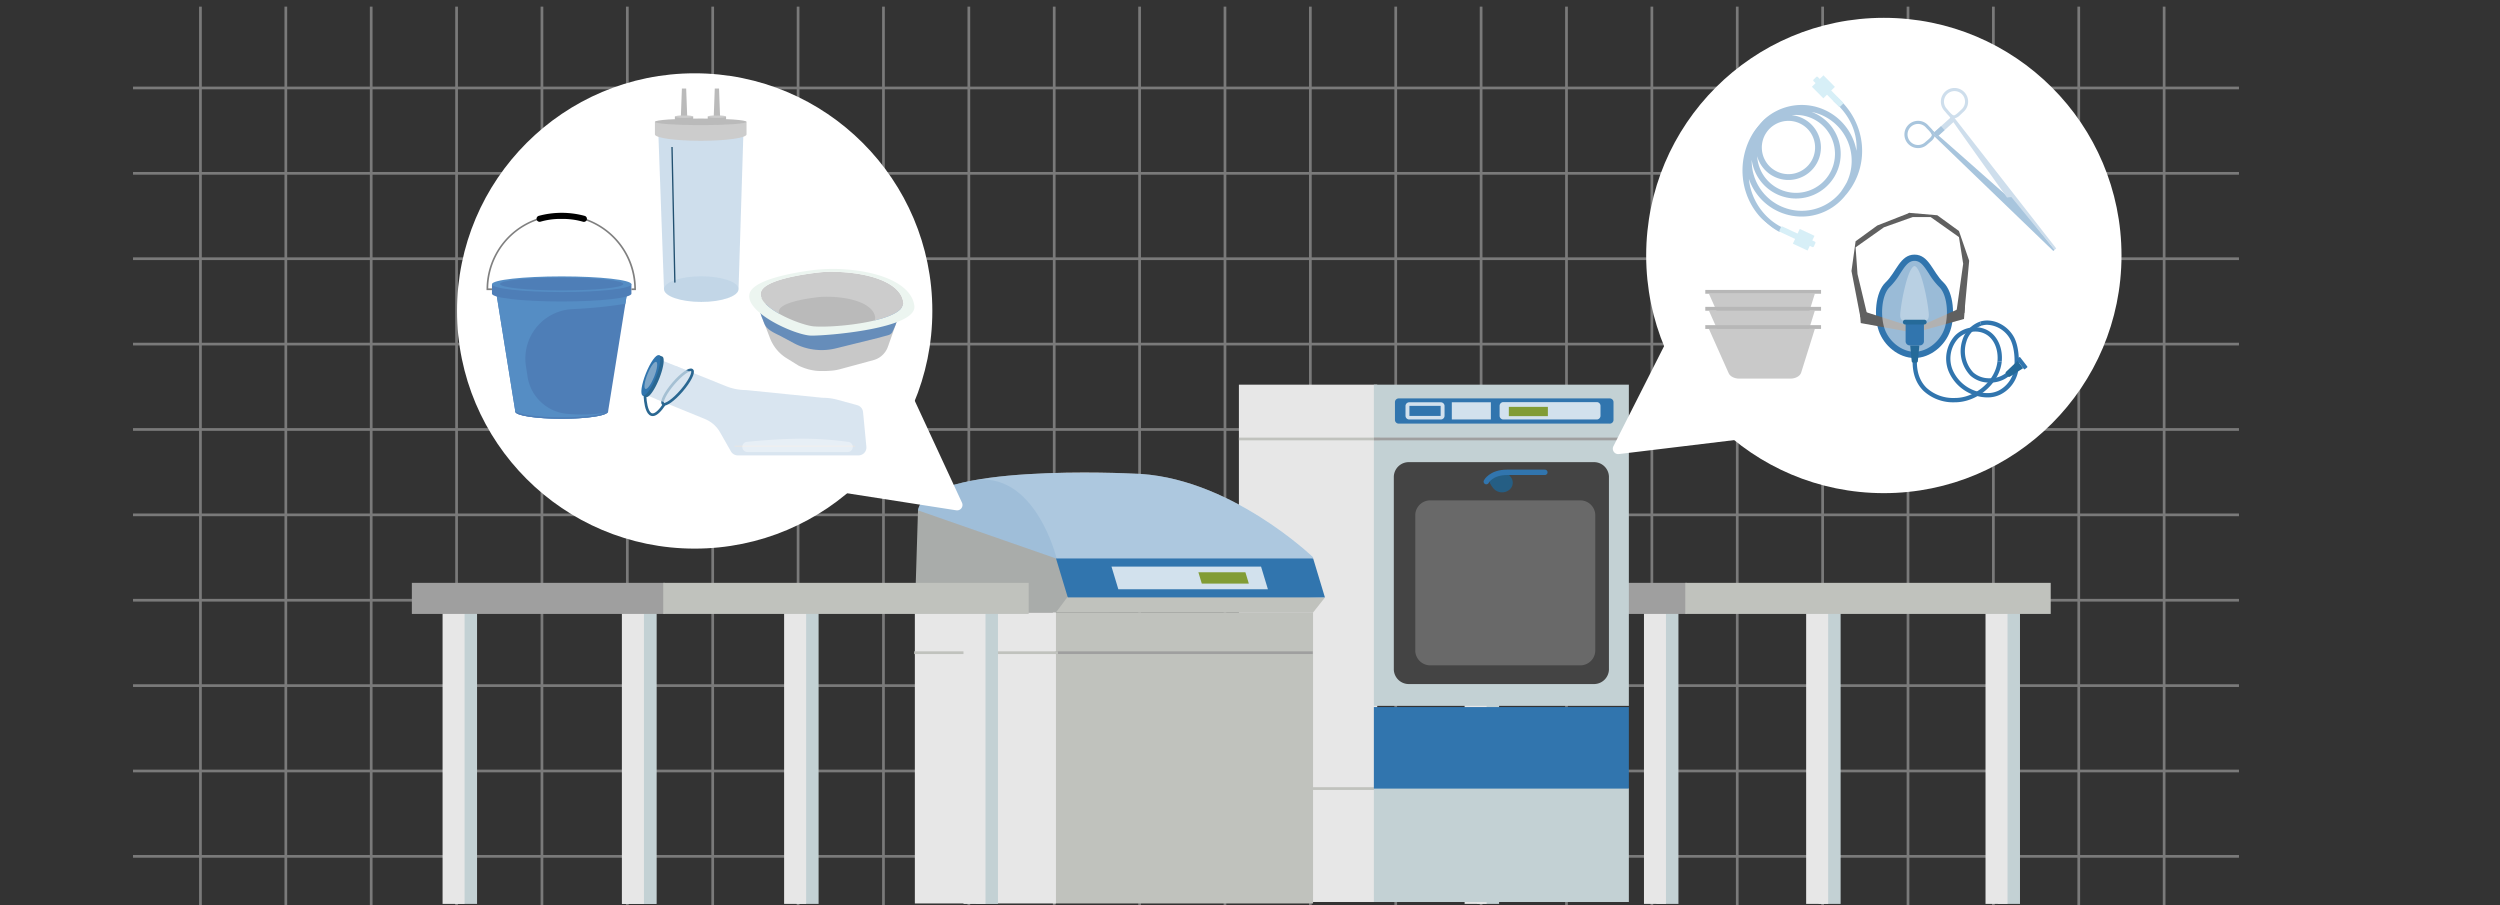 <svg xmlns="http://www.w3.org/2000/svg" xmlns:xlink="http://www.w3.org/1999/xlink" width="925" height="334.906" viewBox="0 0 925 334.906">
  <rect x="0" y="0" width="925" height="334.906" fill="#333333" stroke="none"/>
  <defs>
    <clipPath id="clip-path">
      <rect id="Rectangle_793" data-name="Rectangle 793" width="144.284" height="191.413" fill="none"/>
    </clipPath>
    <clipPath id="clip-path-4">
      <rect id="Rectangle_781" data-name="Rectangle 781" width="94.35" height="30.159" fill="none"/>
    </clipPath>
    <clipPath id="clip-path-5">
      <rect id="Rectangle_782" data-name="Rectangle 782" width="79.593" height="82.1" fill="none"/>
    </clipPath>
    <clipPath id="clip-path-6">
      <rect id="Rectangle_783" data-name="Rectangle 783" width="66.589" height="61.028" fill="none"/>
    </clipPath>
    <clipPath id="clip-path-7">
      <rect id="Rectangle_784" data-name="Rectangle 784" width="80.862" height="9.323" fill="none"/>
    </clipPath>
    <clipPath id="clip-path-8">
      <rect id="Rectangle_786" data-name="Rectangle 786" width="14.446" height="6.36" fill="none"/>
    </clipPath>
    <clipPath id="clip-path-9">
      <rect id="Rectangle_787" data-name="Rectangle 787" width="37.326" height="6.425" fill="none"/>
    </clipPath>
    <clipPath id="clip-path-11">
      <rect id="Rectangle_790" data-name="Rectangle 790" width="14.446" height="3.429" fill="none"/>
    </clipPath>
    <clipPath id="clip-path-12">
      <rect id="Rectangle_791" data-name="Rectangle 791" width="8.574" height="7.892" fill="none"/>
    </clipPath>
    <clipPath id="clip-path-13">
      <rect id="Rectangle_811" data-name="Rectangle 811" width="151.963" height="159.444" fill="none"/>
    </clipPath>
    <clipPath id="clip-path-15">
      <rect id="Rectangle_799" data-name="Rectangle 799" width="146.203" height="37.706" fill="none"/>
    </clipPath>
    <clipPath id="clip-path-16">
      <rect id="Rectangle_800" data-name="Rectangle 800" width="64.494" height="33.077" fill="none"/>
    </clipPath>
    <clipPath id="clip-path-21">
      <rect id="Rectangle_806" data-name="Rectangle 806" width="99.495" height="14.401" fill="none"/>
    </clipPath>
    <clipPath id="clip-path-22">
      <rect id="Rectangle_808" data-name="Rectangle 808" width="57.871" height="8.376" fill="none"/>
    </clipPath>
    <clipPath id="clip-path-23">
      <rect id="Rectangle_809" data-name="Rectangle 809" width="18.669" height="4.197" fill="none"/>
    </clipPath>
    <clipPath id="clip-path-24">
      <rect id="Rectangle_1565" data-name="Rectangle 1565" width="83.272" height="37.111" fill="none"/>
    </clipPath>
    <clipPath id="clip-path-26">
      <rect id="Rectangle_1562" data-name="Rectangle 1562" width="4.706" height="10.066" fill="none"/>
    </clipPath>
    <clipPath id="clip-path-27">
      <rect id="Rectangle_1563" data-name="Rectangle 1563" width="13.184" height="13.575" fill="#d9e5f0"/>
    </clipPath>
    <clipPath id="clip-path-28">
      <rect id="Rectangle_1567" data-name="Rectangle 1567" width="33.902" height="78.949" fill="none"/>
    </clipPath>
    <clipPath id="clip-path-29">
      <rect id="Rectangle_1571" data-name="Rectangle 1571" width="61.123" height="37.796" fill="none"/>
    </clipPath>
    <clipPath id="clip-path-31">
      <rect id="Rectangle_1568" data-name="Rectangle 1568" width="55.067" height="27.117" fill="none"/>
    </clipPath>
    <clipPath id="clip-path-32">
      <rect id="Rectangle_1569" data-name="Rectangle 1569" width="54.008" height="17.295" fill="none"/>
    </clipPath>
    <clipPath id="clip-path-33">
      <rect id="Rectangle_1572" data-name="Rectangle 1572" width="55.289" height="76.201" fill="none"/>
    </clipPath>
    <clipPath id="clip-path-34">
      <rect id="Rectangle_1579" data-name="Rectangle 1579" width="42.833" height="32.82" fill="none"/>
    </clipPath>
    <clipPath id="clip-path-35">
      <rect id="Rectangle_1589" data-name="Rectangle 1589" width="55.443" height="44.487" fill="none"/>
    </clipPath>
    <clipPath id="clip-path-37">
      <rect id="Rectangle_1585" data-name="Rectangle 1585" width="52.43" height="41.283" fill="none"/>
    </clipPath>
    <clipPath id="clip-path-38">
      <rect id="Rectangle_1813" data-name="Rectangle 1813" width="28.248" height="70.594" transform="translate(0 0)" fill="none"/>
    </clipPath>
    <clipPath id="clip-path-39">
      <rect id="Rectangle_1939" data-name="Rectangle 1939" width="65.085" height="70.109" fill="none"/>
    </clipPath>
    <clipPath id="clip-path-41">
      <rect id="Rectangle_1936" data-name="Rectangle 1936" width="23.983" height="33.639" fill="none"/>
    </clipPath>
    <clipPath id="clip-path-42">
      <rect id="Rectangle_1937" data-name="Rectangle 1937" width="10.567" height="20.212" fill="none"/>
    </clipPath>
  </defs>
  <g id="Group_7056" data-name="Group 7056" transform="translate(-178 -341)">
    <g id="Group_5084" data-name="Group 5084" transform="translate(227.216 343.459)" opacity="0.351">
      <line id="Line_38" data-name="Line 38" y2="332.447" transform="translate(467.205 0)" fill="none" stroke="#fff" stroke-width="1"/>
      <line id="Line_47" data-name="Line 47" y2="332.447" transform="translate(656.745 0)" fill="none" stroke="#fff" stroke-width="1"/>
      <line id="Line_53" data-name="Line 53" y2="332.447" transform="translate(277.666 0)" fill="none" stroke="#fff" stroke-width="1"/>
      <line id="Line_59" data-name="Line 59" y2="332.447" transform="translate(88.126 0)" fill="none" stroke="#fff" stroke-width="1"/>
      <line id="Line_42" data-name="Line 42" y2="332.447" transform="translate(561.975 0)" fill="none" stroke="#fff" stroke-width="1"/>
      <line id="Line_45" data-name="Line 45" y2="332.447" transform="translate(751.515 0)" fill="none" stroke="#fff" stroke-width="1"/>
      <line id="Line_51" data-name="Line 51" y2="332.447" transform="translate(372.436 0)" fill="none" stroke="#fff" stroke-width="1"/>
      <line id="Line_57" data-name="Line 57" y2="332.447" transform="translate(182.896 0)" fill="none" stroke="#fff" stroke-width="1"/>
      <line id="Line_39" data-name="Line 39" y2="332.447" transform="translate(435.615 0)" fill="none" stroke="#fff" stroke-width="1"/>
      <line id="Line_48" data-name="Line 48" y2="332.447" transform="translate(625.155 0)" fill="none" stroke="#fff" stroke-width="1"/>
      <line id="Line_54" data-name="Line 54" y2="332.447" transform="translate(246.076 0)" fill="none" stroke="#fff" stroke-width="1"/>
      <line id="Line_60" data-name="Line 60" y2="332.447" transform="translate(56.536 0)" fill="none" stroke="#fff" stroke-width="1"/>
      <line id="Line_43" data-name="Line 43" y2="332.447" transform="translate(530.385 0)" fill="none" stroke="#fff" stroke-width="1"/>
      <line id="Line_46" data-name="Line 46" y2="332.447" transform="translate(719.925 0)" fill="none" stroke="#fff" stroke-width="1"/>
      <line id="Line_52" data-name="Line 52" y2="332.447" transform="translate(340.846 0)" fill="none" stroke="#fff" stroke-width="1"/>
      <line id="Line_58" data-name="Line 58" y2="332.447" transform="translate(151.306 0)" fill="none" stroke="#fff" stroke-width="1"/>
      <line id="Line_40" data-name="Line 40" y2="332.447" transform="translate(404.026 0)" fill="none" stroke="#fff" stroke-width="1"/>
      <line id="Line_49" data-name="Line 49" y2="332.447" transform="translate(593.565 0)" fill="none" stroke="#fff" stroke-width="1"/>
      <line id="Line_55" data-name="Line 55" y2="332.447" transform="translate(214.486 0)" fill="none" stroke="#fff" stroke-width="1"/>
      <line id="Line_61" data-name="Line 61" y2="332.447" transform="translate(24.946 0)" fill="none" stroke="#fff" stroke-width="1"/>
      <line id="Line_41" data-name="Line 41" y2="332.447" transform="translate(498.795 0)" fill="none" stroke="#fff" stroke-width="1"/>
      <line id="Line_44" data-name="Line 44" y2="332.447" transform="translate(688.335 0)" fill="none" stroke="#fff" stroke-width="1"/>
      <line id="Line_50" data-name="Line 50" y2="332.447" transform="translate(309.256 0)" fill="none" stroke="#fff" stroke-width="1"/>
      <line id="Line_56" data-name="Line 56" y2="332.447" transform="translate(119.716 0)" fill="none" stroke="#fff" stroke-width="1"/>
      <line id="Line_62" data-name="Line 62" x1="779.201" transform="translate(0 30.086)" fill="none" stroke="#fff" stroke-width="1"/>
      <line id="Line_63" data-name="Line 63" x1="779.201" transform="translate(0 61.676)" fill="none" stroke="#fff" stroke-width="1"/>
      <line id="Line_64" data-name="Line 64" x1="779.201" transform="translate(0 93.266)" fill="none" stroke="#fff" stroke-width="1"/>
      <line id="Line_65" data-name="Line 65" x1="779.201" transform="translate(0 124.856)" fill="none" stroke="#fff" stroke-width="1"/>
      <line id="Line_66" data-name="Line 66" x1="779.201" transform="translate(0 156.446)" fill="none" stroke="#fff" stroke-width="1"/>
      <line id="Line_67" data-name="Line 67" x1="779.201" transform="translate(0 188.036)" fill="none" stroke="#fff" stroke-width="1"/>
      <line id="Line_68" data-name="Line 68" x1="779.201" transform="translate(0 219.626)" fill="none" stroke="#fff" stroke-width="1"/>
      <line id="Line_69" data-name="Line 69" x1="779.201" transform="translate(0 251.216)" fill="none" stroke="#fff" stroke-width="1"/>
      <line id="Line_70" data-name="Line 70" x1="779.201" transform="translate(0 282.806)" fill="none" stroke="#fff" stroke-width="1"/>
      <line id="Line_71" data-name="Line 71" x1="779.201" transform="translate(0 314.396)" fill="none" stroke="#fff" stroke-width="1"/>
    </g>
    <g id="Group_5083" data-name="Group 5083" transform="translate(708.538 556.656)">
      <g id="Group_307" data-name="Group 307" transform="translate(0 0)">
        <g id="Group_305" data-name="Group 305" transform="translate(11.366 6.71)">
          <g id="Group_302" data-name="Group 302" transform="translate(0)">
            <rect id="Rectangle_312" data-name="Rectangle 312" width="8.145" height="112.074" transform="translate(4.611)" fill="#c3d1d4"/>
            <rect id="Rectangle_313" data-name="Rectangle 313" width="8.145" height="112.074" transform="translate(0)" fill="#e7e7e7"/>
          </g>
          <g id="Group_303" data-name="Group 303" transform="translate(192.737)">
            <rect id="Rectangle_314" data-name="Rectangle 314" width="8.145" height="112.074" transform="translate(4.611)" fill="#c3d1d4"/>
            <rect id="Rectangle_315" data-name="Rectangle 315" width="8.145" height="112.074" transform="translate(0)" fill="#e7e7e7"/>
          </g>
          <g id="Group_304" data-name="Group 304" transform="translate(126.371)">
            <rect id="Rectangle_316" data-name="Rectangle 316" width="8.145" height="112.074" transform="translate(4.611)" fill="#c3d1d4"/>
            <rect id="Rectangle_317" data-name="Rectangle 317" width="8.145" height="112.074" transform="translate(0)" fill="#e7e7e7"/>
          </g>
        </g>
        <g id="Group_5086" data-name="Group 5086" transform="translate(77.731 6.709)">
          <rect id="Rectangle_310" data-name="Rectangle 310" width="8.145" height="112.074" transform="translate(4.611)" fill="#c3d1d4"/>
          <rect id="Rectangle_311" data-name="Rectangle 311" width="8.145" height="112.074" transform="translate(0)" fill="#e7e7e7"/>
        </g>
        <g id="Group_306" data-name="Group 306">
          <rect id="Rectangle_318" data-name="Rectangle 318" width="93.62" height="11.496" fill="#9f9f9f"/>
          <rect id="Rectangle_319" data-name="Rectangle 319" width="135.206" height="11.496" transform="translate(93.019)" fill="#c0c2bd"/>
        </g>
      </g>
    </g>
    <g id="Group_5145" data-name="Group 5145" transform="translate(636.396 483.324)">
      <g id="Group_5144" data-name="Group 5144" clip-path="url(#clip-path)">
        <rect id="Rectangle_775" data-name="Rectangle 775" width="51.178" height="42.201" transform="translate(0 149.211)" fill="#e7e7e7"/>
        <rect id="Rectangle_776" data-name="Rectangle 776" width="51.178" height="149.46" transform="translate(0 0)" fill="#e7e7e7"/>
        <g id="Group_5114" data-name="Group 5114">
          <g id="Group_5113" data-name="Group 5113" clip-path="url(#clip-path)">
            <line id="Line_74" data-name="Line 74" x1="52.153" transform="translate(0 149.451)" fill="none" stroke="#c0c2bd" stroke-miterlimit="10" stroke-width="1"/>
          </g>
        </g>
        <rect id="Rectangle_778" data-name="Rectangle 778" width="94.35" height="42.201" transform="translate(49.934 149.211)" fill="#c3d1d4"/>
        <rect id="Rectangle_779" data-name="Rectangle 779" width="94.35" height="118.858" transform="translate(49.934 0)" fill="#c3d1d4"/>
        <g id="Group_5143" data-name="Group 5143">
          <g id="Group_5142" data-name="Group 5142" clip-path="url(#clip-path)">
            <g id="Group_5117" data-name="Group 5117" transform="translate(49.934 119.3)" style="isolation: isolate">
              <g id="Group_5116" data-name="Group 5116">
                <g id="Group_5115" data-name="Group 5115" clip-path="url(#clip-path-4)">
                  <rect id="Rectangle_780" data-name="Rectangle 780" width="94.35" height="30.159" transform="translate(0 0.001)" fill="#3175ae"/>
                </g>
              </g>
            </g>
            <g id="Group_5120" data-name="Group 5120" transform="translate(57.313 28.672)" style="isolation: isolate">
              <g id="Group_5119" data-name="Group 5119">
                <g id="Group_5118" data-name="Group 5118" clip-path="url(#clip-path-5)">
                  <path id="Path_4798" data-name="Path 4798" d="M45.4,103.923h68.017a5.541,5.541,0,0,0,5.788-5.255V27.078a5.541,5.541,0,0,0-5.788-5.255H45.4a5.541,5.541,0,0,0-5.788,5.255V98.667a5.541,5.541,0,0,0,5.788,5.255" transform="translate(-39.607 -21.823)" fill="#444"/>
                </g>
              </g>
            </g>
            <g id="Group_5123" data-name="Group 5123" transform="translate(65.262 42.822)" opacity="0.2" style="isolation: isolate">
              <g id="Group_5122" data-name="Group 5122">
                <g id="Group_5121" data-name="Group 5121" clip-path="url(#clip-path-6)">
                  <path id="Path_4799" data-name="Path 4799" d="M50.889,93.62H105.9a5.54,5.54,0,0,0,5.788-5.255V37.848a5.541,5.541,0,0,0-5.788-5.255H50.889A5.541,5.541,0,0,0,45.1,37.848V88.365a5.54,5.54,0,0,0,5.788,5.255" transform="translate(-45.101 -32.593)" fill="#fff"/>
                </g>
              </g>
            </g>
            <line id="Line_75" data-name="Line 75" x1="52.153" transform="translate(0 20.095)" fill="none" stroke="#c0c2bd" stroke-miterlimit="10" stroke-width="1"/>
            <line id="Line_76" data-name="Line 76" x1="94.268" transform="translate(49.968 20.095)" fill="none" stroke="#9f9f9f" stroke-miterlimit="10" stroke-width="1"/>
            <g id="Group_5126" data-name="Group 5126" transform="translate(57.74 5.094)" style="isolation: isolate">
              <g id="Group_5125" data-name="Group 5125">
                <g id="Group_5124" data-name="Group 5124" clip-path="url(#clip-path-7)">
                  <path id="Path_4800" data-name="Path 4800" d="M119.318,13.2H41.35A1.386,1.386,0,0,1,39.9,11.886v-6.7A1.386,1.386,0,0,1,41.35,3.877h77.968a1.387,1.387,0,0,1,1.447,1.314v6.7a1.387,1.387,0,0,1-1.447,1.314" transform="translate(-39.903 -3.877)" fill="#3175ae"/>
                </g>
              </g>
            </g>
            <g id="Group_5129" data-name="Group 5129" transform="translate(78.776 6.524)" opacity="0.78" style="isolation: isolate">
              <g id="Group_5128" data-name="Group 5128">
                <g id="Group_5127" data-name="Group 5127" clip-path="url(#clip-path-8)">
                  <rect id="Rectangle_785" data-name="Rectangle 785" width="14.446" height="6.36" transform="translate(0)" fill="#fff"/>
                </g>
              </g>
            </g>
            <g id="Group_5132" data-name="Group 5132" transform="translate(96.46 6.46)" opacity="0.78" style="isolation: isolate">
              <g id="Group_5131" data-name="Group 5131">
                <g id="Group_5130" data-name="Group 5130" clip-path="url(#clip-path-9)">
                  <path id="Path_4801" data-name="Path 4801" d="M102.54,11.342H68.108a1.386,1.386,0,0,1-1.447-1.314v-3.8a1.386,1.386,0,0,1,1.447-1.314H102.54a1.386,1.386,0,0,1,1.447,1.314v3.8a1.386,1.386,0,0,1-1.447,1.314" transform="translate(-66.661 -4.917)" fill="#fff"/>
                </g>
              </g>
            </g>
            <g id="Group_5135" data-name="Group 5135" transform="translate(61.641 6.524)" opacity="0.78" style="isolation: isolate">
              <g id="Group_5134" data-name="Group 5134">
                <g id="Group_5133" data-name="Group 5133" clip-path="url(#clip-path-8)">
                  <path id="Path_4802" data-name="Path 4802" d="M55.6,10.012H44.046V6.28H55.6Zm0-5.046H44.046A1.385,1.385,0,0,0,42.6,6.28v3.733a1.385,1.385,0,0,0,1.447,1.314H55.6a1.386,1.386,0,0,0,1.447-1.314V6.28A1.386,1.386,0,0,0,55.6,4.966" transform="translate(-42.599 -4.966)" fill="#fff"/>
                </g>
              </g>
            </g>
            <g id="Group_5138" data-name="Group 5138" transform="translate(99.873 8.223)" style="isolation: isolate">
              <g id="Group_5137" data-name="Group 5137">
                <g id="Group_5136" data-name="Group 5136" clip-path="url(#clip-path-11)">
                  <rect id="Rectangle_789" data-name="Rectangle 789" width="14.446" height="3.428" transform="translate(0 0.001)" fill="#819c35"/>
                </g>
              </g>
            </g>
            <g id="Group_5147" data-name="Group 5147" transform="translate(91.532 31.955)">
              <g id="Group_5141" data-name="Group 5141" transform="translate(1.219 0)" style="isolation: isolate">
                <g id="Group_5140" data-name="Group 5140">
                  <g id="Group_5139" data-name="Group 5139" clip-path="url(#clip-path-12)">
                    <path id="Path_4803" data-name="Path 4803" d="M72.776,26.465a3.381,3.381,0,0,1-.794,5.031,4.227,4.227,0,0,1-5.541-.72c-2.816-3.413-.955-3.842.794-5.032s2.632-2.8,5.541.721" transform="translate(-64.993 -24.322)" fill="#255e84"/>
                  </g>
                </g>
              </g>
              <path id="Path_4804" data-name="Path 4804" d="M56.792,28.132s1.7-3.446,7.73-3.446h13.93" transform="translate(-56.792 -24.207)" fill="none" stroke="#3175ae" stroke-linecap="round" stroke-linejoin="round" stroke-width="2"/>
            </g>
          </g>
        </g>
      </g>
    </g>
    <g id="Group_5109" data-name="Group 5109" transform="translate(516.251 515.84)">
      <g id="Group_5185" data-name="Group 5185" transform="translate(0 0)">
        <g id="Group_5184" data-name="Group 5184" clip-path="url(#clip-path-13)">
          <g id="Group_5168" data-name="Group 5168" transform="translate(0 0)">
            <g id="Group_5167" data-name="Group 5167" clip-path="url(#clip-path-13)">
              <g id="Group_5160" data-name="Group 5160" transform="translate(1.411)" style="isolation: isolate">
                <g id="Group_5159" data-name="Group 5159">
                  <g id="Group_5158" data-name="Group 5158" clip-path="url(#clip-path-15)">
                    <path id="Path_4805" data-name="Path 4805" d="M147.16,31.353S115.658.965,80.165.384c0,0-76.3-3.97-79.209,13.632l9.6,21.364,133.824,2.328Z" transform="translate(-0.956 0)" fill="#fff"/>
                  </g>
                </g>
              </g>
              <g id="Group_5163" data-name="Group 5163" transform="translate(1.411 2.593)" opacity="0.12" style="isolation: isolate">
                <g id="Group_5162" data-name="Group 5162">
                  <g id="Group_5161" data-name="Group 5161" clip-path="url(#clip-path-16)">
                    <path id="Path_4806" data-name="Path 4806" d="M52.3,31.124S44.314-2.253,20.829,2.16C10.154,4.165,1.865,7.733.956,13.233l9.6,21.309,54.893.291Z" transform="translate(-0.956 -1.757)" fill="#3175ae"/>
                  </g>
                </g>
              </g>
              <g id="Group_5166" data-name="Group 5166" transform="translate(1.411)" opacity="0.4" style="isolation: isolate">
                <g id="Group_5165" data-name="Group 5165">
                  <g id="Group_5164" data-name="Group 5164" clip-path="url(#clip-path-15)">
                    <path id="Path_4807" data-name="Path 4807" d="M147.16,31.353S115.658.965,80.165.384c0,0-76.3-3.97-79.209,13.632l9.6,21.364,133.824,2.328Z" transform="translate(-0.956 0)" fill="#3175ae"/>
                  </g>
                </g>
              </g>
            </g>
          </g>
          <rect id="Rectangle_803" data-name="Rectangle 803" width="96.234" height="107.742" transform="translate(51.342 51.703)" fill="#c0c2bd"/>
          <rect id="Rectangle_804" data-name="Rectangle 804" width="52.2" height="107.742" transform="translate(0.245 51.703)" fill="#e7e7e7"/>
          <line id="Line_77" data-name="Line 77" x1="95.131" transform="translate(52.322 66.653)" fill="none" stroke="#9f9f9f" stroke-miterlimit="10" stroke-width="1"/>
          <g id="Group_5170" data-name="Group 5170" transform="translate(0 0)">
            <g id="Group_5169" data-name="Group 5169" clip-path="url(#clip-path-13)">
              <line id="Line_78" data-name="Line 78" x1="53.195" transform="translate(0 66.653)" fill="none" stroke="#c0c2bd" stroke-miterlimit="10" stroke-width="1"/>
            </g>
          </g>
          <path id="Path_4808" data-name="Path 4808" d="M.166,47.19H72.239L52.388,27.275,1.332,9.483Z" transform="translate(0.079 4.513)" fill="#a9acaa"/>
          <path id="Path_4810" data-name="Path 4810" d="M41.968,28.337l-6.419,8.6H130.7l4.348-5.493Z" transform="translate(16.918 14.809)" fill="#c0c2bd"/>
          <g id="Group_5175" data-name="Group 5175" transform="translate(0 -20.694)">
            <g id="Group_5174" data-name="Group 5174" clip-path="url(#clip-path-13)">
              <g id="Group_5173" data-name="Group 5173" transform="translate(52.468 52.483)" style="isolation: isolate">
                <g id="Group_5172" data-name="Group 5172">
                  <g id="Group_5171" data-name="Group 5171" clip-path="url(#clip-path-21)">
                    <path id="Path_4809" data-name="Path 4809" d="M39.9,35.939h95.146l-4.348-14.4H35.55Z" transform="translate(-35.549 -21.538)" fill="#3175ae"/>
                  </g>
                </g>
              </g>
              <g id="Group_5192" data-name="Group 5192" transform="translate(72.999 55.496)" opacity="0.78" style="isolation: isolate">
                <g id="Group_5177" data-name="Group 5177">
                  <g id="Group_5176" data-name="Group 5176" clip-path="url(#clip-path-22)">
                    <path id="Path_4811" data-name="Path 4811" d="M51.99,29.946h55.342L104.8,21.57H49.46Z" transform="translate(-49.46 -21.57)" fill="#fff"/>
                  </g>
                </g>
              </g>
              <g id="Group_5193" data-name="Group 5193" transform="translate(105.145 57.584)" style="isolation: isolate">
                <g id="Group_5180" data-name="Group 5180">
                  <g id="Group_5179" data-name="Group 5179" clip-path="url(#clip-path-23)">
                    <path id="Path_4812" data-name="Path 4812" d="M72.509,27.183h17.4l-1.268-4.2h-17.4Z" transform="translate(-71.241 -22.985)" fill="#819c35"/>
                  </g>
                </g>
              </g>
            </g>
          </g>
        </g>
      </g>
    </g>
    <g id="Group_308" data-name="Group 308" transform="translate(330.387 556.656)">
      <g id="Group_307-2" data-name="Group 307" transform="translate(0 0)">
        <g id="Group_305-2" data-name="Group 305" transform="translate(11.366 6.71)">
          <g id="Group_301" data-name="Group 301" transform="translate(66.365)">
            <rect id="Rectangle_310-2" data-name="Rectangle 310" width="8.145" height="112.074" transform="translate(4.611)" fill="#c3d1d4"/>
            <rect id="Rectangle_311-2" data-name="Rectangle 311" width="8.145" height="112.074" transform="translate(0)" fill="#e7e7e7"/>
          </g>
          <g id="Group_302-2" data-name="Group 302" transform="translate(0)">
            <rect id="Rectangle_312-2" data-name="Rectangle 312" width="8.145" height="112.074" transform="translate(4.611)" fill="#c3d1d4"/>
            <rect id="Rectangle_313-2" data-name="Rectangle 313" width="8.145" height="112.074" transform="translate(0)" fill="#e7e7e7"/>
          </g>
          <g id="Group_303-2" data-name="Group 303" transform="translate(192.737)">
            <rect id="Rectangle_314-2" data-name="Rectangle 314" width="8.145" height="112.074" transform="translate(4.611)" fill="#c3d1d4"/>
            <rect id="Rectangle_315-2" data-name="Rectangle 315" width="8.145" height="112.074" transform="translate(0)" fill="#e7e7e7"/>
          </g>
          <g id="Group_304-2" data-name="Group 304" transform="translate(126.371)">
            <rect id="Rectangle_316-2" data-name="Rectangle 316" width="8.145" height="112.074" transform="translate(4.611)" fill="#c3d1d4"/>
            <rect id="Rectangle_317-2" data-name="Rectangle 317" width="8.145" height="112.074" transform="translate(0)" fill="#e7e7e7"/>
          </g>
        </g>
        <g id="Group_5112" data-name="Group 5112" transform="translate(77.731 6.709)">
          <rect id="Rectangle_310-3" data-name="Rectangle 310" width="8.145" height="112.074" transform="translate(4.611)" fill="#c3d1d4"/>
          <rect id="Rectangle_311-3" data-name="Rectangle 311" width="8.145" height="112.074" transform="translate(0)" fill="#e7e7e7"/>
        </g>
        <g id="Group_306-2" data-name="Group 306">
          <rect id="Rectangle_318-2" data-name="Rectangle 318" width="93.62" height="11.496" fill="#9f9f9f"/>
          <rect id="Rectangle_319-2" data-name="Rectangle 319" width="135.206" height="11.496" transform="translate(93.019)" fill="#c0c2bd"/>
        </g>
      </g>
    </g>
    <g id="Group_6875" data-name="Group 6875" transform="translate(-1518.902 15311.121)">
      <circle id="Ellipse_522" data-name="Ellipse 522" cx="87.934" cy="87.934" r="87.934" transform="translate(1866 -14943)" fill="#fff"/>
      <path id="Polygon_11" data-name="Polygon 11" d="M51.9,3.3a2,2,0,0,1,3.528,0l50.324,94.154a2,2,0,0,1-1.764,2.943H3.337a2,2,0,0,1-1.764-2.943Z" transform="translate(2086.71 -14823.588) rotate(127)" fill="#fff"/>
    </g>
    <g id="Group_6877" data-name="Group 6877" transform="translate(-1078.913 15290.596)">
      <circle id="Ellipse_522-2" data-name="Ellipse 522" cx="87.934" cy="87.934" r="87.934" transform="translate(1866 -14943)" fill="#fff"/>
      <path id="Polygon_11-2" data-name="Polygon 11" d="M51.9,3.3a2,2,0,0,1,3.528,0l50.324,94.154a2,2,0,0,1-1.764,2.943H3.337a2,2,0,0,1-1.764-2.943Z" transform="matrix(-0.574, -0.819, 0.819, -0.574, 1882.984, -14737.194)" fill="#fff"/>
    </g>
    <g id="Group_6876" data-name="Group 6876" transform="translate(415.301 472.389)">
      <g id="Group_6403" data-name="Group 6403" transform="translate(0 0)">
        <g id="Group_6402" data-name="Group 6402" clip-path="url(#clip-path-24)">
          <g id="Group_6401" data-name="Group 6401">
            <g id="Group_6400" data-name="Group 6400" clip-path="url(#clip-path-24)">
              <path id="Path_5984" data-name="Path 5984" d="M14.089,9.708,39.2,19.794a19.678,19.678,0,0,0,7.334,1.418L74.82,24.066a21.437,21.437,0,0,1,5.674.765l7.2,1.975a2.94,2.94,0,0,1,2.153,2.6l1.232,12.81a2.94,2.94,0,0,1-2.931,3.171H43.5A2.94,2.94,0,0,1,40.945,43.9l-4-7.04a11.472,11.472,0,0,0-5.629-4.947L9.159,22.855Z" transform="translate(-7.813 -8.281)" fill="#3175ae" opacity="0.186"/>
              <path id="Path_5985" data-name="Path 5985" d="M10.785.745,9.549.251,8.78,2.176A24,24,0,0,0,5.95,7.487a24.011,24.011,0,0,0-1.61,5.8l-.769,1.925,1.236.494c1.02.407,3.185-2.611,4.836-6.742s2.162-7.81,1.142-8.218" transform="translate(-3.046 -0.214)" fill="#2a6791"/>
              <path id="Path_5986" data-name="Path 5986" d="M1.668,6.779C.017,10.91-.494,14.589.526,15S3.71,12.386,5.361,8.255,7.523.445,6.5.037,3.318,2.648,1.668,6.779" transform="translate(-0.001 0)" fill="#3175ae"/>
              <g id="Group_6396" data-name="Group 6396" transform="translate(1.161 2.484)" opacity="0.41">
                <g id="Group_6395" data-name="Group 6395">
                  <g id="Group_6394" data-name="Group 6394" clip-path="url(#clip-path-26)">
                    <path id="Path_5987" data-name="Path 5987" d="M9.014,21.432c-1.105,2.766-1.448,5.23-.765,5.5s2.132-1.748,3.238-4.515,1.448-5.23.765-5.5-2.133,1.748-3.238,4.515" transform="translate(-7.898 -16.893)" fill="#ededed"/>
                  </g>
                </g>
              </g>
              <path id="Path_5988" data-name="Path 5988" d="M9.159,102.2s.274,13.587,7.286,3.019" transform="translate(-7.813 -87.179)" fill="none" stroke="#2a6791" stroke-miterlimit="10" stroke-width="1"/>
              <path id="Path_5989" data-name="Path 5989" d="M64.241,37.218c.847.727-.859,4.1-3.81,7.54s-6.029,5.635-6.876,4.909.859-4.1,3.81-7.54S63.395,36.492,64.241,37.218Z" transform="translate(-45.498 -31.629)" fill="none" stroke="#2a6791" stroke-miterlimit="10" stroke-width="1"/>
              <g id="Group_6399" data-name="Group 6399" transform="translate(5.198 3.979)" opacity="0.7">
                <g id="Group_6398" data-name="Group 6398">
                  <g id="Group_6397" data-name="Group 6397" clip-path="url(#clip-path-27)">
                    <path id="Path_5990" data-name="Path 5990" d="M42.79,27.07l5.751,2.31-9.75,11.265-3.434-1.4Z" transform="translate(-35.357 -27.07)" fill="#d9e5f0"/>
                  </g>
                </g>
              </g>
              <line id="Line_175" data-name="Line 175" x2="44.135" transform="translate(34.727 33.726)" fill="none" stroke="#e5e5e5" stroke-linecap="round" stroke-miterlimit="10" stroke-width="0.5"/>
            </g>
          </g>
        </g>
      </g>
      <path id="Path_5995" data-name="Path 5995" d="M1.892-.371S12.813-1.525,22.085-1.525A126,126,0,0,1,38.98-.371a1.892,1.892,0,1,1,0,3.784H1.892a1.892,1.892,0,1,1,0-3.784Z" transform="translate(37.354 32.451)" fill="#fff" opacity="0.382"/>
    </g>
    <g id="Group_6407" data-name="Group 6407" transform="translate(420.318 373.763)">
      <g id="Group_6406" data-name="Group 6406" clip-path="url(#clip-path-28)">
        <path id="Path_5996" data-name="Path 5996" d="M6.909,91.332l2.076,57.243c0,2.619,6.175,4.742,13.793,4.742s13.793-2.123,13.793-4.742l1.78-57.243Z" transform="translate(-5.626 -74.368)" fill="#3175ae" opacity="0.237"/>
        <path id="Path_5997" data-name="Path 5997" d="M45.672,378.734c0,2.619-6.175,4.742-13.793,4.742s-13.793-2.123-13.793-4.742,6.175-4.742,13.793-4.742,13.793,2.123,13.793,4.742" transform="translate(-14.728 -304.527)" fill="#3175ae" opacity="0.078"/>
        <path id="Path_5998" data-name="Path 5998" d="M0,66.617v4.591c0,1.309,7.589,2.371,16.951,2.371S33.9,72.517,33.9,71.208V66.617Z" transform="translate(0 -54.244)" fill="#ccc"/>
        <path id="Path_5999" data-name="Path 5999" d="M33.9,60.94c0,.677-7.589,1.226-16.951,1.226S0,61.617,0,60.94s7.589-1.226,16.951-1.226S33.9,60.263,33.9,60.94" transform="translate(0 -48.623)" fill="#bababa"/>
        <path id="Path_6000" data-name="Path 6000" d="M39.75,55.935v1.032c0,.26,1.519.472,3.392.472s3.392-.211,3.392-.472V55.935Z" transform="translate(-32.367 -45.546)" fill="#bababa"/>
        <path id="Path_6001" data-name="Path 6001" d="M46.534,53.868c0-.26-1.519-.472-3.392-.472s-3.392.211-3.392.472,1.519.472,3.392.472,3.392-.211,3.392-.472" transform="translate(-32.367 -43.478)" fill="#ccc"/>
        <path id="Path_6002" data-name="Path 6002" d="M105.225,55.935v1.032c0,.26,1.519.472,3.392.472s3.392-.211,3.392-.472V55.935Z" transform="translate(-85.68 -45.546)" fill="#bababa"/>
        <path id="Path_6003" data-name="Path 6003" d="M112.009,53.868c0-.26-1.519-.472-3.392-.472s-3.392.211-3.392.472,1.519.472,3.392.472,3.392-.211,3.392-.472" transform="translate(-85.68 -43.478)" fill="#ccc"/>
        <line id="Line_176" data-name="Line 176" x2="1.057" y2="50.163" transform="translate(6.326 21.623)" fill="none" stroke="#215070" stroke-miterlimit="10" stroke-width="0.5"/>
        <path id="Path_6004" data-name="Path 6004" d="M54.077,10.085H51.752L52.124,0h1.582Z" transform="translate(-42.14 0)" fill="#bababa"/>
        <path id="Path_6005" data-name="Path 6005" d="M119.552,10.085h-2.325L117.6,0h1.582Z" transform="translate(-95.453 0)" fill="#bababa"/>
      </g>
    </g>
    <g id="Group_6417" data-name="Group 6417" transform="translate(455.216 440.499)">
      <g id="Group_6416" data-name="Group 6416" clip-path="url(#clip-path-29)">
        <g id="Group_6415" data-name="Group 6415">
          <g id="Group_6414" data-name="Group 6414" clip-path="url(#clip-path-29)">
            <g id="Group_6410" data-name="Group 6410" transform="translate(1.94 10.679)" opacity="0.8">
              <g id="Group_6409" data-name="Group 6409">
                <g id="Group_6408" data-name="Group 6408" clip-path="url(#clip-path-31)">
                  <path id="Path_6006" data-name="Path 6006" d="M77.006,122.828l-55.067-2.049L27.7,135.747a15.04,15.04,0,0,0,5.768,7.164l4.81,2.99c4.507,2.12,7.724,2.159,11.929,1.865a18.061,18.061,0,0,0,3.468-.588l12.52-3.4a7.822,7.822,0,0,0,5.106-4.869Z" transform="translate(-21.939 -120.779)" fill="#bababa"/>
                </g>
              </g>
            </g>
            <g id="Group_6413" data-name="Group 6413" transform="translate(2.999 12.727)" opacity="0.8">
              <g id="Group_6412" data-name="Group 6412">
                <g id="Group_6411" data-name="Group 6411" clip-path="url(#clip-path-32)">
                  <path id="Path_6007" data-name="Path 6007" d="M87.924,143.948l-54.008.211,1.694,5.095c1.272,2.7.566,3.871,6.507,6.594l5.427,2.915A22.038,22.038,0,0,0,63.035,160.6l16-3.951c4.9-1.485,4.154-.416,5.937-4.482Z" transform="translate(-33.916 -143.948)" fill="#4e7eb7"/>
                </g>
              </g>
            </g>
            <path id="Path_6008" data-name="Path 6008" d="M75.053,11.83a42.387,42.387,0,0,0-5.856.282c-6.143.716-20.131,2.832-21.166,7.327C46.7,25.213,62.8,31.677,67.668,32.04c8.554.639,33.887-2.106,33.034-8.97-.8-6.442-10.727-10.906-25.648-11.24" transform="translate(-43.713 -10.775)" fill="#ccc"/>
            <path id="Path_6009" data-name="Path 6009" d="M142.06,116.3a28.638,28.638,0,0,0-3.958.191c-4.152.484-13.6,1.914-14.3,4.951-.9,3.9,9.984,8.27,13.271,8.516,5.781.432,22.9-1.423,22.324-6.062-.541-4.353-7.249-7.37-17.333-7.6" transform="translate(-112.805 -106.011)" fill="#bababa"/>
            <path id="Path_6010" data-name="Path 6010" d="M61.1,13.707C60.258,6.537,50.657,1.371,35.907.193A62.507,62.507,0,0,0,22.128.637C14.293,1.751,1.164,4.34.09,9.267c-1.539,7.06,17.1,15.285,22.747,15.408S62.09,22.1,61.1,13.707M23.955,21.265C19.092,20.9,2.989,14.438,4.318,8.664c1.034-4.5,15.022-6.61,21.166-7.327a42.386,42.386,0,0,1,5.856-.282c14.921.334,24.848,4.8,25.648,11.24.853,6.864-24.479,9.609-33.033,8.97" transform="translate(0 0)" fill="#ecf5f0"/>
          </g>
        </g>
      </g>
    </g>
    <g id="Group_6419" data-name="Group 6419" transform="translate(358.012 419.743)">
      <g id="Group_6418" data-name="Group 6418" clip-path="url(#clip-path-33)">
        <path id="Path_6011" data-name="Path 6011" d="M71.705,190.136l-1.177,7.33-6.4,39.894c0,.38-.522.742-1.463,1.068C60,239.353,53.974,240,46.972,240c-9.473,0-17.152-1.182-17.152-2.639l-7.581-47.224Z" transform="translate(-19.159 -163.799)" fill="#4e7eb7"/>
        <path id="Path_6012" data-name="Path 6012" d="M33.742,220.5l.6,3.917a16.3,16.3,0,0,0,14.3,13.722,58.136,58.136,0,0,0,14.341-.349l-.325.638C60,239.353,53.974,240,46.972,240c-9.473,0-17.152-1.182-17.152-2.639l-7.581-47.224H71.705l-1.177,7.33a173.893,173.893,0,0,1-19.5,1.961A18.3,18.3,0,0,0,33.742,220.5" transform="translate(-19.159 -163.799)" fill="#558dc4"/>
        <path id="Path_6013" data-name="Path 6013" d="M14.532,190.74v3.49c0,1.6,11.551,2.9,25.8,2.9s25.8-1.3,25.8-2.9v-3.49Z" transform="translate(-12.519 -164.319)" fill="#4e7eb7"/>
        <path id="Path_6014" data-name="Path 6014" d="M66.133,172.682c0,1.6-11.551,2.9-25.8,2.9s-25.8-1.3-25.8-2.9,11.551-2.9,25.8-2.9,25.8,1.3,25.8,2.9" transform="translate(-12.519 -146.261)" fill="#558dc4"/>
        <path id="Path_6015" data-name="Path 6015" d="M81.7,175.361c0,1.312-10.216,2.376-22.818,2.376s-22.818-1.064-22.818-2.376,10.216-2.376,22.818-2.376S81.7,174.049,81.7,175.361" transform="translate(-31.066 -149.023)" fill="#4e7eb7"/>
        <path id="Path_6016" data-name="Path 6016" d="M93.721,530.673c-9.182,0-16.687-1.1-17.216-2.5l.064.4c0,1.458,7.679,2.639,17.152,2.639s17.152-1.182,17.152-2.639l.064-.4c-.53,1.393-8.034,2.5-17.216,2.5" transform="translate(-65.908 -455.014)" fill="#4e7eb7"/>
        <path id="Path_6017" data-name="Path 6017" d="M55.289,32.587H53.614v-.633h1.04a27.011,27.011,0,0,0-54.019,0H2.013v.633H0V32.27A27.652,27.652,0,0,1,53.116,21.51a27.472,27.472,0,0,1,2.173,10.76Z" transform="translate(0 -3.985)" fill="#7f7f7f"/>
        <path id="Path_6018" data-name="Path 6018" d="M151.438,1.134a32.627,32.627,0,0,0-17-.013,1.127,1.127,0,1,0,.617,2.168,26.366,26.366,0,0,1,7.856-1.028,26.919,26.919,0,0,1,7.9,1.044,1.127,1.127,0,0,0,1.416-.824v0a1.127,1.127,0,0,0-.8-1.344" transform="translate(-115.105 -0.001)"/>
      </g>
    </g>
    <g id="Group_6428" data-name="Group 6428" transform="translate(808.955 448.276)">
      <g id="Group_6427" data-name="Group 6427" transform="translate(0 0)" clip-path="url(#clip-path-34)">
        <path id="Path_6044" data-name="Path 6044" d="M40.226,1.1H1.049L8.366,17.5c.526,1.174,2.119,1.977,3.924,1.977H31.153c1.937,0,3.607-.92,4.012-2.207Z" transform="translate(0.303 0.317)" fill="#c9c9c9"/>
        <rect id="Rectangle_1576" data-name="Rectangle 1576" width="42.833" height="1.414" fill="#b7b7b7"/>
        <path id="Path_6045" data-name="Path 6045" d="M40.226,5.962H1.049l7.317,16.4c.526,1.174,2.119,1.977,3.924,1.977H31.153c1.937,0,3.607-.92,4.012-2.207Z" transform="translate(0.303 1.723)" fill="#c9c9c9"/>
        <rect id="Rectangle_1577" data-name="Rectangle 1577" width="42.833" height="1.414" transform="translate(0 6.271)" fill="#b7b7b7"/>
        <path id="Path_6046" data-name="Path 6046" d="M40.226,11.2H1.049l7.317,16.4c.526,1.174,2.119,1.977,3.924,1.977H31.153c1.937,0,3.607-.92,4.012-2.207Z" transform="translate(0.303 3.238)" fill="#c9c9c9"/>
        <rect id="Rectangle_1578" data-name="Rectangle 1578" width="42.833" height="1.414" transform="translate(0 13.026)" fill="#b7b7b7"/>
      </g>
    </g>
    <g id="Group_6792" data-name="Group 6792" transform="translate(57.969 -24.519)">
      <g id="Group_6445" data-name="Group 6445" transform="translate(754.101 431.687) rotate(-50)">
        <g id="Group_6444" data-name="Group 6444" clip-path="url(#clip-path-35)">
          <g id="Group_6443" data-name="Group 6443">
            <g id="Group_6442" data-name="Group 6442" clip-path="url(#clip-path-35)">
              <g id="Group_6441" data-name="Group 6441" opacity="0.42">
                <g id="Group_6440" data-name="Group 6440">
                  <g id="Group_6439" data-name="Group 6439" clip-path="url(#clip-path-37)">
                    <path id="Path_6057" data-name="Path 6057" d="M50.531,15.533c-.06,7.621-2.991,14.053-8.651,18.3A20.61,20.61,0,0,0,26.215,0V0L26.07,0h-.036q-.567,0-1.126.031C11.179.7,0,11.889,0,25.75a26.51,26.51,0,0,0,.564,5.373c.1.4,2,.162,1.9-.343A22.2,22.2,0,0,1,1.9,25.752,22.777,22.777,0,0,1,8.362,9.972,20.645,20.645,0,0,0,26.033,41.283c.291,0,.58-.009.868-.022v.022h.141c14.238,0,25.286-11.532,25.387-25.75ZM26.659,3.88h0A9.856,9.856,0,1,1,16.8,13.735a9.869,9.869,0,0,1,9.856-9.856m-9.9,3.049A12.016,12.016,0,1,0,36.6,6.984a14.41,14.41,0,1,1-19.843-.056m9.256,32.214a18.489,18.489,0,0,1-11.57-32.9A16.536,16.536,0,1,0,42.23,11.8,18.449,18.449,0,0,1,30.481,38.6q-1.728.326-3.6.5v.02c-.288.013-.577.02-.868.02" transform="translate(0 0)" fill="#3175ae"/>
                  </g>
                </g>
              </g>
              <path id="Path_6058" data-name="Path 6058" d="M3.4.568,2.184,13.7a.45.45,0,0,1-.485.4L.406,13.979a.45.45,0,0,1-.4-.485L1.213.367A.407.407,0,0,1,1.658,0L3.051.123a.407.407,0,0,1,.343.444Z" transform="translate(50.227 4.704)" fill="#d7eff7"/>
              <rect id="Rectangle_1586" data-name="Rectangle 1586" width="6.019" height="6.019" transform="translate(48.9 11.926) rotate(-84.76)" fill="#d7eff7"/>
              <path id="Path_6059" data-name="Path 6059" d="M3.415,13.632.014.895A.451.451,0,0,1,.329.348L1.585.014A.45.45,0,0,1,2.132.33l3.4,12.737a.407.407,0,0,1-.291.5l-1.349.368a.407.407,0,0,1-.476-.3Z" transform="translate(0.715 30.548)" fill="#d7eff7"/>
              <rect id="Rectangle_1587" data-name="Rectangle 1587" width="6.018" height="6.018" transform="translate(0.447 37.859) rotate(-14.981)" fill="#d7eff7"/>
            </g>
          </g>
        </g>
      </g>
    </g>
    <g id="Group_6879" data-name="Group 6879" transform="translate(948.774 423.932) rotate(138)">
      <g id="Group_6878" data-name="Group 6878" transform="translate(0 0.001)" clip-path="url(#clip-path-38)">
        <path id="Path_6973" data-name="Path 6973" d="M6.823,1520.246c1.324,0,1.694.209,1.792.3a1.521,1.521,0,0,1,.321.888,11.92,11.92,0,0,1,.025,1.841c-.011.315-.022.613-.022.9a3.893,3.893,0,1,1-3.893-3.893c.259,0,.535-.009.827-.018.31-.01.632-.021.948-.021Zm0-1.154c-.636,0-1.267.039-1.776.039a5.047,5.047,0,1,0,5.047,5.047c0-1.474.309-3.562-.7-4.485a3.991,3.991,0,0,0-2.572-.6" transform="translate(0 -1458.631)" fill="#cedeec"/>
        <path id="Path_6974" data-name="Path 6974" d="M458.314,1519.862c.317,0,.638.01.948.021.292.009.569.018.827.018a3.893,3.893,0,1,1-3.893,3.893c0-.291-.011-.589-.022-.9a11.915,11.915,0,0,1,.025-1.841,1.52,1.52,0,0,1,.321-.888c.1-.09.469-.3,1.793-.3m0-1.154a3.992,3.992,0,0,0-2.572.6c-1.008.923-.7,3.01-.7,4.485a5.047,5.047,0,1,0,5.047-5.047c-.508,0-1.14-.039-1.776-.039" transform="translate(-436.889 -1458.262)" fill="#a8c5dd"/>
        <path id="Path_6975" data-name="Path 6975" d="M320.136,62.7c-.188-.565-4.236-36.527-4.236-36.527l-1.412-.753L316.156,0h.671l4.438,62.628Z" transform="translate(-301.97 -0.002)" fill="#a8c5dd"/>
        <path id="Path_6976" data-name="Path 6976" d="M226.916,62.7c.188-.565,4.236-36.527,4.236-36.527l-1.318-.941L231.014,0h-.79L225.786,62.63Z" transform="translate(-216.8 -0.002)" fill="#cedeec"/>
        <rect id="Rectangle_1811" data-name="Rectangle 1811" width="9.32" height="1.977" transform="translate(9.41 60.157)" fill="#cedeec"/>
        <rect id="Rectangle_1812" data-name="Rectangle 1812" width="3.897" height="1.977" transform="translate(14.833 60.157)" fill="#a8c5dd"/>
      </g>
    </g>
    <g id="Group_7024" data-name="Group 7024" transform="translate(863.048 419.743)">
      <g id="Group_7023" data-name="Group 7023" clip-path="url(#clip-path-39)">
        <g id="Group_7022" data-name="Group 7022" transform="translate(0 0)">
          <g id="Group_7021" data-name="Group 7021" clip-path="url(#clip-path-39)">
            <path id="Path_7248" data-name="Path 7248" d="M36.953,30.6c-3.909-3.685-5.3-10.225-10.657-10.225S19.548,26.915,15.639,30.6c-3.964,3.737-4.378,12.748-2.574,17.958,1.9,5.5,7.362,10.069,13.231,10.069S37.622,54.06,39.523,48.559c1.807-5.21,1.39-14.221-2.574-17.958" transform="translate(-2.975 -4.909)" fill="#3175ae"/>
            <path id="Path_7249" data-name="Path 7249" d="M45.538,87.526A16.131,16.131,0,0,1,34.1,83.318c-2.691-2.634-4.056-6.229-4.056-10.685v-.228h1.587v.228c0,4.006,1.2,7.211,3.574,9.536a14.577,14.577,0,0,0,10.336,3.755q.295,0,.594-.009c.226-.007.452-.02.683-.038,7.291-.6,13.987-6.818,14.621-13.587l1.581.152c-.7,7.493-8.063,14.376-16.074,15.03-.256.02-.514.035-.764.042-.217.006-.433.01-.648.01" transform="translate(-7.423 -17.417)" fill="#3175ae"/>
            <path id="Path_7250" data-name="Path 7250" d="M61.793,80.95a14.682,14.682,0,0,1-4.668-.8,15.712,15.712,0,0,1-9.788-9.093,12.719,12.719,0,0,1,2.375-12.9l.323-.327a10.558,10.558,0,0,1,7.251-2.836,9.279,9.279,0,0,1,5.551,1.734c3.049,2.244,4.681,6.437,4.259,10.944l-1.581-.152c.29-3.094-.507-7.211-3.614-9.5a7.727,7.727,0,0,0-4.624-1.438,8.922,8.922,0,0,0-6.286,2.545A11.017,11.017,0,0,0,48.821,70.49a14.1,14.1,0,0,0,8.8,8.139,13.1,13.1,0,0,0,4.165.718,9.2,9.2,0,0,0,4.095-.9,10.817,10.817,0,0,0,5.779-7.823c.427-3.346.171-8.072-1.363-11.086a10.224,10.224,0,0,0-8.576-5.461,7.04,7.04,0,0,0-2.184.342L59.053,52.9a8.633,8.633,0,0,1,2.679-.417,10.555,10.555,0,0,1,4.7,1.168,12.106,12.106,0,0,1,5.285,5.162C73.4,62.132,73.7,67.239,73.24,70.833a12.328,12.328,0,0,1-6.658,9.058,10.767,10.767,0,0,1-4.79,1.057" transform="translate(-11.497 -12.645)" fill="#3175ae"/>
            <path id="Path_7251" data-name="Path 7251" d="M64.481,75.589c-.109,0-.218,0-.328,0a10.327,10.327,0,0,1-6.9-2.576,13.129,13.129,0,0,1-3.012-12.952,10.505,10.505,0,0,1,6.569-7.022l.488,1.523a8.893,8.893,0,0,0-5.536,5.96,11.481,11.481,0,0,0,2.586,11.336,8.747,8.747,0,0,0,5.836,2.131c.1,0,.2,0,.3,0a9.264,9.264,0,0,0,5.741-1.794l.178-.144L71.4,73.3l-.178.144a10.876,10.876,0,0,1-6.744,2.145" transform="translate(-13.261 -12.778)" fill="#3175ae"/>
            <path id="Path_7252" data-name="Path 7252" d="M76.525,77.862l-.657-.854a.618.618,0,0,1,.063-.824l4.229-4.019,2.083,2.7L77.333,78a.606.606,0,0,1-.807-.142" transform="translate(-18.712 -17.387)" fill="#256a99"/>
            <path id="Path_7253" data-name="Path 7253" d="M85.09,73.784,82.5,70.415a.261.261,0,0,0-.368-.047l-.828.648a.266.266,0,0,0-.047.37h0l2.594,3.369a.261.261,0,0,0,.367.048h0l.828-.649a.266.266,0,0,0,.047-.37h0" transform="translate(-20.06 -16.941)" fill="#3175ae"/>
            <path id="Path_7254" data-name="Path 7254" d="M35.072,52.4l.111,2.02L50.3,50.223l.36-4.785Z" transform="translate(-8.665 -10.948)" fill="#606060"/>
            <path id="Path_7255" data-name="Path 7255" d="M23.418,53.636l-.111,2.02L4.429,52.223l-.36-4.785Z" transform="translate(-1.005 -11.429)" fill="#606060"/>
            <path id="Path_7256" data-name="Path 7256" d="M26.793,1.571H35.92L46.384,8.977l1.559,9.875L45.048,39.5l3.339-2.468,1.781-19.3-3.784-11L38.369.9,27.906,0Z" transform="translate(-6.619 0)" fill="#606060"/>
            <path id="Path_7257" data-name="Path 7257" d="M22.623,1.571l-10.633,3.8L1.526,12.773l.7,9.875,4.4,18.37L3.287,38.55,0,21.525l1.525-11L9.54,4.693,21.51,0Z" transform="translate(0 0)" fill="#606060"/>
            <g id="Group_7017" data-name="Group 7017" transform="translate(11.332 17.777)" opacity="0.51">
              <g id="Group_7016" data-name="Group 7016">
                <g id="Group_7015" data-name="Group 7015" clip-path="url(#clip-path-41)">
                  <path id="Path_7258" data-name="Path 7258" d="M27.041,57.054c-4.629,0-9.388-3.664-11.068-8.523-1.648-4.759-1.143-12.572,1.976-15.513a25.647,25.647,0,0,0,3.787-4.9c1.888-2.914,3.156-4.7,5.305-4.7s3.416,1.786,5.308,4.7a25.647,25.647,0,0,0,3.787,4.9c3.12,2.941,3.625,10.754,1.976,15.513-1.682,4.858-6.441,8.523-11.068,8.523" transform="translate(-15.05 -23.42)" fill="#fff"/>
                </g>
              </g>
            </g>
            <g id="Group_7020" data-name="Group 7020" transform="translate(18.037 19.721)" opacity="0.31">
              <g id="Group_7019" data-name="Group 7019">
                <g id="Group_7018" data-name="Group 7018" clip-path="url(#clip-path-42)">
                  <path id="Path_7259" data-name="Path 7259" d="M32.169,46.193H26.31c-.667,0-1.593-.047-1.923-.451-.64-.784-.436-2.331-.22-3.968.022-.165.043-.332.065-.5a74.516,74.516,0,0,1,1.862-9.125c1.587-5.726,2.809-6.17,3.146-6.17s1.559.445,3.146,6.17a74.5,74.5,0,0,1,1.862,9.124q.032.249.065.5c.216,1.638.42,3.188-.221,3.968-.331.4-1.256.451-1.923.451" transform="translate(-23.955 -25.981)" fill="#fff"/>
                </g>
              </g>
            </g>
            <path id="Path_7260" data-name="Path 7260" d="M31.08,71.019H30.008a.611.611,0,0,1-.606-.556l-.556-5.831h3.4l-.556,5.831a.611.611,0,0,1-.606.556" transform="translate(-7.127 -15.572)" fill="#256a99"/>
            <path id="Path_7261" data-name="Path 7261" d="M31.867,62.1h-3.75A1.523,1.523,0,0,1,26.6,60.574V54.133h6.783v6.441A1.523,1.523,0,0,1,31.867,62.1Z" transform="translate(-6.572 -13.043)" fill="#3175ae"/>
            <path id="Path_7262" data-name="Path 7262" d="M26.106,52.109H33.2a.884.884,0,0,1,0,1.767H26.106a.884.884,0,0,1,0-1.767" transform="translate(-6.233 -12.555)" fill="#256a99"/>
          </g>
        </g>
      </g>
    </g>
    <rect id="Rectangle_1950" data-name="Rectangle 1950" width="925" height="333" transform="translate(178 341)" fill="none"/>
  </g>
</svg>
